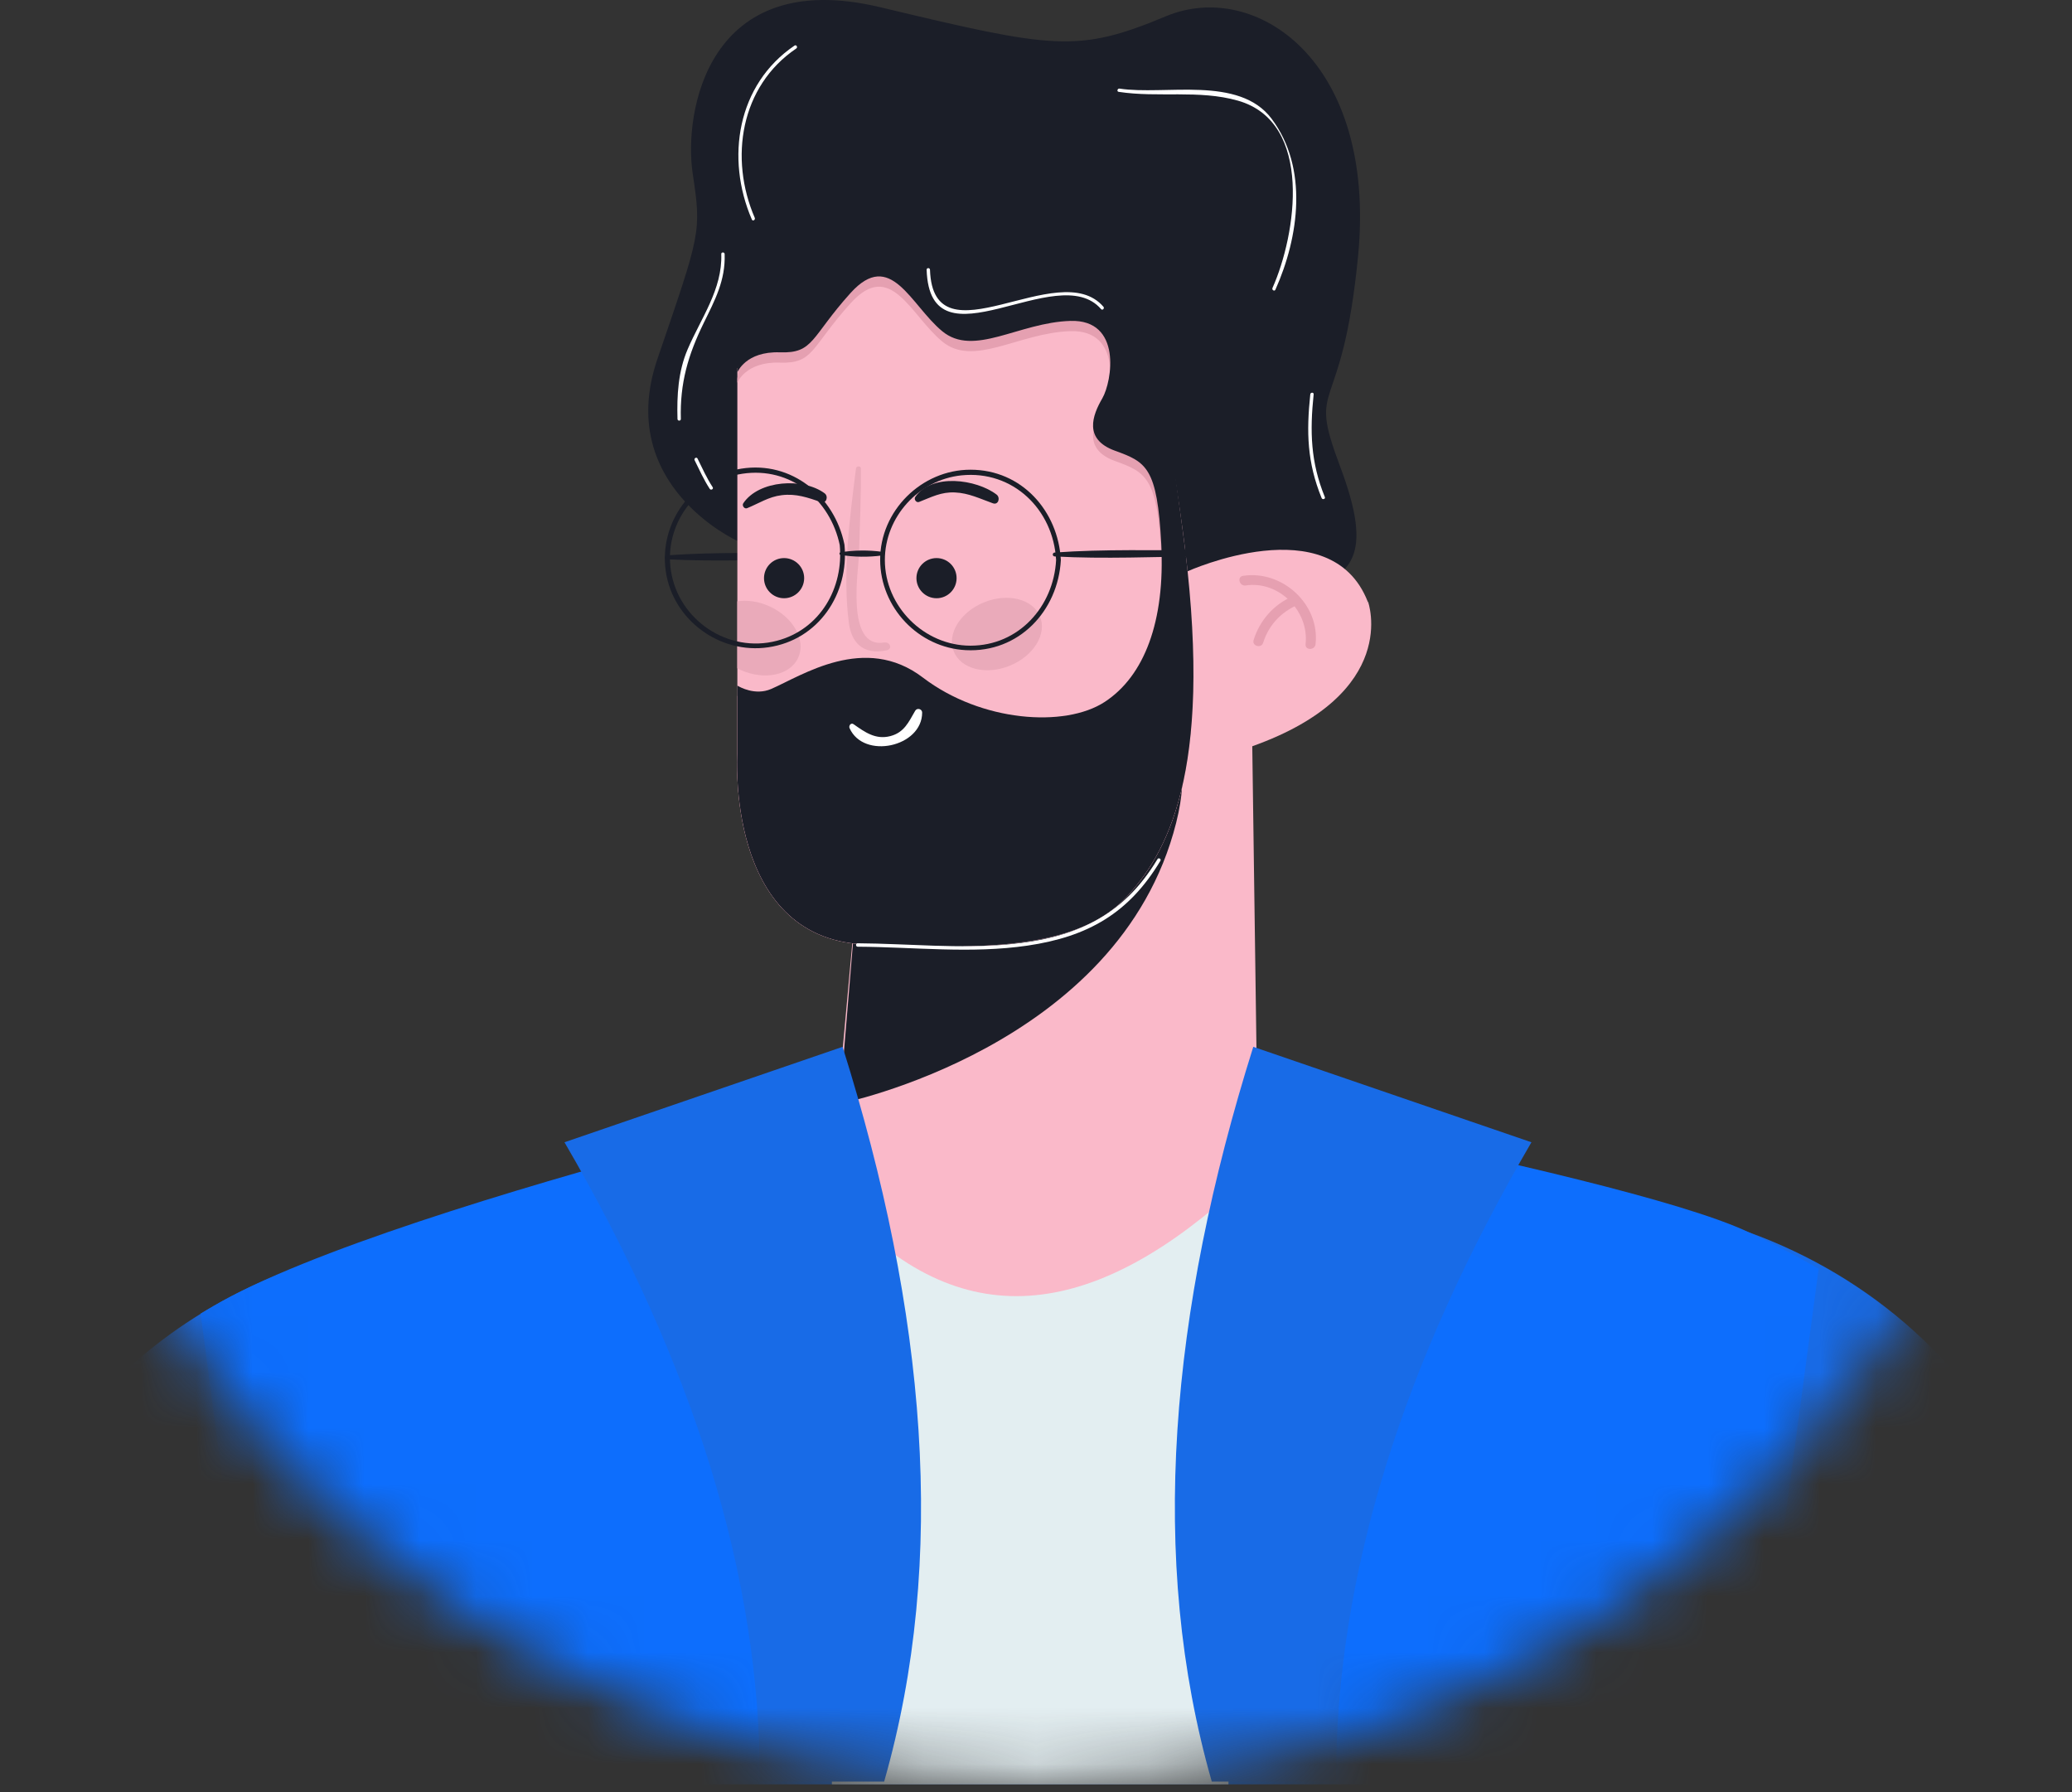 <svg width="37" height="32" viewBox="0 0 37 32" fill="none" xmlns="http://www.w3.org/2000/svg">
<rect x="0" y="0" width="37" height="32" fill="#333333" stroke="none"/>
<mask id="mask0_1_846" style="mask-type:alpha" maskUnits="userSpaceOnUse" x="0" y="-6" width="37" height="38">
<circle cx="18.5" cy="13.361" r="18.5" fill="#FFEADF"/>
</mask>
<g mask="url(#mask0_1_846)">
<path d="M7.634 22.132L6.468 31.861H-0.743L-0.504 30.248C-0.417 29.186 -0.151 28.167 0.267 27.217C0.975 25.633 2.146 24.344 3.583 23.459V23.457C3.657 23.41 3.731 23.37 3.804 23.325C4.959 22.659 6.266 22.244 7.634 22.132Z" fill="#186BE7"/>
<path d="M37.318 31.861H30.087L28.845 21.481C29.665 21.549 30.467 21.725 31.225 22.002C33.413 22.793 35.252 24.398 36.213 26.572C36.631 27.515 36.894 28.536 36.983 29.598L37.318 31.861Z" fill="#186BE7"/>
<path d="M32.476 22.655L31.243 31.861H4.687L3.583 23.459V23.457C3.657 23.41 3.731 23.37 3.804 23.325C5.47 22.343 9.253 21.212 11.955 20.479C13.861 19.962 15.828 19.706 17.804 19.715L19.905 19.725C21.372 19.731 22.833 19.885 24.27 20.183C26.595 20.664 30.044 21.437 31.224 22.002C31.676 22.214 32.094 22.434 32.476 22.655Z" fill="#0D6EFD"/>
<path d="M24.429 10.743C24.429 10.743 25.025 12.376 22.362 13.325L22.547 26.671L14.648 23.131L15.349 15.416L18.38 14.114L19.102 12.808C19.102 12.808 20.151 11.455 20.278 11.322C20.405 11.188 21.527 10.201 21.527 10.201L23.939 10.929L24.429 10.743Z" fill="#FAB9C9"/>
<path d="M21.002 14.695C21.497 12.731 20.217 12.804 18.781 13.391L18.381 14.114L15.569 15.322L15.271 16.369L14.993 19.709C14.993 19.709 19.99 18.708 21.002 14.695Z" fill="#1B1E28"/>
<path d="M13.162 9.655C13.162 9.655 10.97 8.662 11.74 6.409C12.51 4.156 12.529 4.156 12.369 3.094C12.209 2.032 12.617 -0.612 15.719 0.129C18.821 0.87 19.241 0.95 20.824 0.289C22.407 -0.372 24.591 1.07 24.251 4.576C23.961 7.557 23.33 6.732 23.93 8.328C24.531 9.924 24.177 10.323 23.125 10.575C20.686 11.157 19.502 9.995 19.502 9.941C19.502 9.886 19.021 8.664 18.721 8.503C18.42 8.343 15.675 7.582 15.615 7.662C15.555 7.742 14.649 8.999 14.649 8.999L13.162 9.655Z" fill="#1B1E28"/>
<path d="M11.91 9.986C12.8 10.034 13.704 9.991 14.596 9.982C14.665 9.982 14.666 9.873 14.596 9.874C13.704 9.881 12.8 9.852 11.91 9.916C11.865 9.919 11.864 9.984 11.91 9.986Z" fill="#1B1E28"/>
<path d="M13.167 6.58V13.461C13.167 13.461 12.952 16.729 15.405 16.86C17.858 16.991 19.337 16.869 20.133 15.998C20.929 15.128 21.678 13.573 21.116 9.445C20.554 5.315 19.964 4.613 19.964 4.613L16.903 3.686L14.009 4.192L13.167 6.58Z" fill="#FAB9C9"/>
<path d="M13.163 13.753C13.178 14.556 13.402 16.753 15.405 16.86C17.858 16.991 19.337 16.869 20.133 15.998C20.725 15.35 21.291 14.322 21.31 12.136C21.307 11.426 21.248 10.599 21.116 9.628C21.039 9.061 20.97 8.546 20.909 8.076C20.419 5.155 19.965 4.614 19.965 4.614L16.903 3.687L14.009 4.192L13.206 6.47L13.167 6.763V6.833C13.167 6.833 13.314 6.454 13.925 6.475C14.537 6.496 14.473 6.208 15.189 5.415C15.906 4.621 16.257 5.625 16.823 6.096C17.389 6.566 18.188 5.941 19.115 5.913C20.042 5.885 19.859 6.995 19.684 7.297C19.508 7.599 19.346 8.027 19.909 8.231C20.47 8.434 20.666 8.525 20.737 9.902C20.807 11.278 20.435 12.254 19.726 12.717C19.017 13.181 17.521 13.076 16.481 12.282C15.442 11.489 14.315 12.251 13.771 12.486C13.484 12.61 13.205 12.449 13.167 12.426V13.461V13.644C13.167 13.645 13.165 13.685 13.163 13.753Z" fill="#E5A0B1"/>
<path d="M15.286 8.362C15.174 9.245 15.042 10.243 15.159 11.127C15.202 11.453 15.394 11.704 15.832 11.612C15.944 11.589 15.897 11.455 15.785 11.473C15.095 11.586 15.333 10.157 15.339 9.906C15.353 9.391 15.378 8.877 15.373 8.362C15.372 8.316 15.291 8.318 15.286 8.362Z" fill="#EAAABA"/>
<path d="M16.724 10.682C16.922 10.682 17.082 10.521 17.082 10.323C17.082 10.125 16.922 9.965 16.724 9.965C16.526 9.965 16.365 10.125 16.365 10.323C16.365 10.521 16.526 10.682 16.724 10.682Z" fill="#1B1E28"/>
<path d="M14.001 10.682C14.199 10.682 14.36 10.521 14.36 10.323C14.36 10.125 14.199 9.965 14.001 9.965C13.803 9.965 13.643 10.125 13.643 10.323C13.643 10.521 13.803 10.682 14.001 10.682Z" fill="#1B1E28"/>
<path d="M13.341 9.074C13.551 8.989 13.725 8.87 13.958 8.842C14.216 8.81 14.422 8.884 14.66 8.965C14.759 8.998 14.797 8.862 14.726 8.809C14.345 8.525 13.552 8.571 13.273 8.986C13.245 9.027 13.292 9.094 13.341 9.074Z" fill="#1B1E28"/>
<path d="M16.411 8.963C16.632 8.877 16.806 8.781 17.054 8.793C17.301 8.804 17.503 8.906 17.731 8.987C17.83 9.022 17.867 8.885 17.796 8.831C17.436 8.556 16.636 8.446 16.344 8.874C16.315 8.916 16.363 8.981 16.411 8.963Z" fill="#1B1E28"/>
<path d="M18.572 11.008C18.699 11.321 18.457 11.714 18.032 11.887C17.607 12.06 17.159 11.947 17.032 11.634C16.905 11.322 17.146 10.929 17.572 10.755C17.997 10.583 18.445 10.696 18.572 11.008Z" fill="#EAAABA"/>
<path d="M13.736 10.824C13.542 10.737 13.341 10.711 13.166 10.737V11.933C13.185 11.944 13.205 11.954 13.226 11.963C13.653 12.155 14.114 12.056 14.255 11.741C14.396 11.427 14.164 11.017 13.736 10.824Z" fill="#EAAABA"/>
<path d="M14.995 9.728C15.069 10.494 14.649 11.237 13.875 11.441C13.003 11.671 12.116 11.072 11.981 10.191C11.854 9.362 12.429 8.586 13.256 8.459C14.114 8.329 14.827 8.917 14.997 9.739C15.008 9.793 15.089 9.77 15.078 9.717C14.901 8.86 14.139 8.226 13.238 8.368C12.37 8.506 11.761 9.333 11.889 10.203C12.016 11.071 12.854 11.685 13.719 11.558C14.62 11.426 15.164 10.602 15.08 9.728C15.075 9.675 14.99 9.674 14.995 9.728Z" fill="#1B1E28"/>
<path d="M18.859 10C18.815 10.829 18.193 11.529 17.33 11.529C16.501 11.529 15.801 10.829 15.801 10C15.801 9.228 16.405 8.568 17.167 8.488C18.09 8.393 18.811 9.099 18.859 10C18.862 10.054 18.946 10.054 18.944 10C18.896 9.124 18.245 8.387 17.33 8.387C16.455 8.387 15.713 9.122 15.717 10C15.721 10.848 16.397 11.564 17.245 11.609C18.192 11.658 18.894 10.91 18.944 10C18.947 9.946 18.862 9.946 18.859 10Z" fill="#1B1E28"/>
<path d="M15.007 9.907C15.238 9.948 15.516 9.951 15.749 9.918C15.781 9.913 15.781 9.857 15.749 9.853C15.516 9.82 15.239 9.822 15.007 9.863C14.985 9.867 14.985 9.903 15.007 9.907Z" fill="#1B1E28"/>
<path d="M18.834 9.936C19.724 9.984 20.628 9.941 21.52 9.933C21.589 9.932 21.59 9.823 21.52 9.824C20.627 9.831 19.724 9.802 18.834 9.866C18.789 9.869 18.788 9.933 18.834 9.936Z" fill="#1B1E28"/>
<path d="M24.424 10.743C23.758 9.046 21.207 10.201 21.207 10.201L21 11.861L22.257 11.381C22.302 11.494 23.474 11.516 23.474 11.516L24.424 10.743Z" fill="#FAB9C9"/>
<path d="M22.197 10.282C22.896 10.175 23.572 10.788 23.492 11.502C23.48 11.615 23.302 11.616 23.314 11.502C23.38 10.915 22.84 10.363 22.244 10.454C22.132 10.471 22.084 10.3 22.197 10.282Z" fill="#E6A0B1"/>
<path d="M23.165 10.804C22.872 10.932 22.653 11.168 22.557 11.475C22.524 11.584 22.352 11.537 22.386 11.428C22.494 11.081 22.741 10.797 23.076 10.651C23.18 10.605 23.27 10.758 23.165 10.804Z" fill="#E6A0B1"/>
<path d="M14.188 0.814C13.163 1.507 12.953 2.826 13.426 3.92C13.442 3.956 13.493 3.925 13.478 3.89C13.019 2.828 13.221 1.54 14.219 0.866C14.251 0.844 14.221 0.792 14.188 0.814Z" fill="white"/>
<path d="M12.404 8.218C12.49 8.391 12.568 8.567 12.674 8.729C12.695 8.761 12.748 8.731 12.726 8.699C12.62 8.536 12.541 8.361 12.456 8.188C12.439 8.153 12.387 8.184 12.404 8.218Z" fill="white"/>
<path d="M19.994 6.299C19.994 6.366 19.994 6.433 19.994 6.5C19.994 6.538 20.054 6.538 20.054 6.5C20.054 6.433 20.054 6.366 20.054 6.299C20.054 6.261 19.994 6.261 19.994 6.299Z" fill="white"/>
<path d="M19.917 7.166C19.899 7.191 19.895 7.222 19.877 7.246C19.854 7.277 19.906 7.307 19.929 7.276C19.947 7.252 19.951 7.221 19.969 7.196C19.992 7.165 19.94 7.135 19.917 7.166Z" fill="white"/>
<path d="M23.398 7.041C23.327 7.716 23.341 8.256 23.6 8.892C23.614 8.928 23.672 8.912 23.658 8.876C23.403 8.251 23.389 7.703 23.458 7.041C23.462 7.002 23.402 7.003 23.398 7.041Z" fill="white"/>
<path d="M15.405 16.86C17.858 16.991 19.337 16.869 20.133 15.998C20.929 15.128 21.678 13.573 21.116 9.445C20.554 5.315 20.439 3.845 20.439 3.845L18.305 2.688L13.644 2.973L13.167 6.579V6.649C13.167 6.649 13.314 6.271 13.925 6.291C14.536 6.313 14.473 6.025 15.189 5.231C15.906 4.438 16.257 5.442 16.823 5.912C17.389 6.383 18.188 5.758 19.114 5.73C20.042 5.701 19.859 6.811 19.684 7.113C19.508 7.415 19.346 7.843 19.908 8.047C20.47 8.251 20.666 8.342 20.737 9.718C20.807 11.094 20.435 12.071 19.726 12.534C19.016 12.997 17.521 12.892 16.481 12.099C15.442 11.305 14.315 12.067 13.771 12.302C13.484 12.426 13.205 12.265 13.167 12.242V13.461C13.167 13.461 12.952 16.729 15.405 16.86Z" fill="#1B1E28"/>
<path d="M12.88 4.536C12.902 5.167 12.517 5.68 12.279 6.238C12.11 6.632 12.086 7.06 12.098 7.482C12.099 7.52 12.159 7.52 12.158 7.482C12.14 6.84 12.287 6.338 12.567 5.766C12.769 5.354 12.956 5.006 12.94 4.536C12.938 4.498 12.878 4.498 12.88 4.536Z" fill="white"/>
<path d="M19.976 1.64C20.684 1.748 21.408 1.599 22.105 1.797C23.462 2.182 23.146 4.196 22.723 5.142C22.707 5.178 22.759 5.208 22.775 5.173C23.197 4.228 23.367 3.001 22.707 2.12C22.125 1.344 20.8 1.706 19.992 1.582C19.954 1.576 19.938 1.634 19.976 1.64Z" fill="white"/>
<path d="M16.547 4.817C16.608 6.631 18.881 4.616 19.662 5.519C19.687 5.549 19.729 5.506 19.704 5.477C18.907 4.553 16.664 6.519 16.607 4.817C16.606 4.778 16.546 4.778 16.547 4.817Z" fill="white"/>
<path d="M15.315 16.904C16.322 16.91 17.344 17.032 18.346 16.885C19.425 16.727 20.159 16.308 20.721 15.371C20.741 15.337 20.689 15.307 20.669 15.341C20.052 16.368 19.195 16.747 18.029 16.86C17.127 16.946 16.218 16.849 15.315 16.843C15.277 16.843 15.277 16.903 15.315 16.904Z" fill="white"/>
<path d="M15.171 13.002C15.423 13.566 16.466 13.339 16.467 12.724C16.467 12.658 16.376 12.634 16.343 12.691C16.226 12.891 16.149 13.079 15.898 13.144C15.635 13.212 15.444 13.073 15.242 12.931C15.194 12.898 15.152 12.96 15.171 13.002Z" fill="white"/>
<path d="M14.854 21.347C17.04 23.906 19.423 23.573 21.937 21.347L21.937 31.861H14.855V21.347H14.854Z" fill="#E3EEF1"/>
<path d="M15.046 18.692L10.08 20.396C12.368 24.322 13.579 28.132 13.568 31.812H15.788C16.925 27.842 16.536 23.427 15.046 18.692Z" fill="#186BE7"/>
<path d="M22.38 18.692L27.347 20.396C25.058 24.322 23.848 28.132 23.858 31.812H21.639C20.502 27.842 20.891 23.427 22.38 18.692Z" fill="#186BE7"/>
</g>
</svg>
